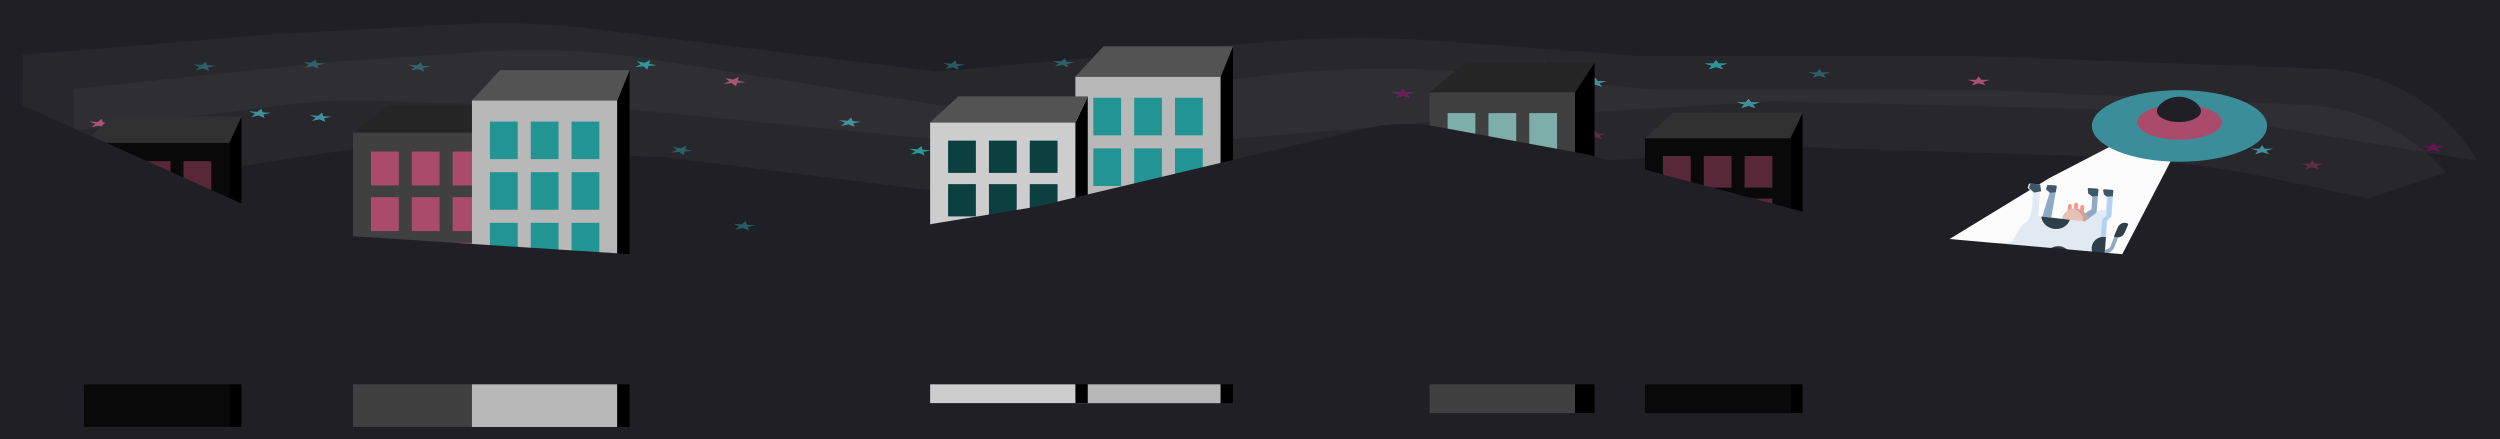 <svg width="1997" height="351" viewBox="0 0 1997 351" fill="none" xmlns="http://www.w3.org/2000/svg">
<g clip-path="url(#clip0)">
<rect width="1997" height="351" fill="#1F1F25"/>
<path d="M1234 50L1236.12 52.764H1242.97L1237.43 54.472L1239.55 57.236L1234 55.528L1228.46 57.236L1230.58 54.472L1225.03 52.764H1231.89L1234 50Z" fill="#3B8D99"/>
<path d="M1274.08 62L1276.2 64.764H1283.05L1277.51 66.472L1279.63 69.236L1274.08 67.528L1268.54 69.236L1270.66 66.472L1265.11 64.764H1271.97L1274.08 62Z" fill="#3B8D99"/>
<path d="M1370.74 48L1372.86 50.764H1379.71L1374.17 52.472L1376.29 55.236L1370.74 53.528L1365.2 55.236L1367.32 52.472L1361.77 50.764H1368.63L1370.74 48Z" fill="#239494"/>
<path d="M1120.84 71L1122.96 73.764H1129.81L1124.27 75.472L1126.38 78.236L1120.84 76.528L1115.3 78.236L1117.41 75.472L1111.87 73.764H1118.72L1120.84 71Z" fill="#265B63"/>
<path d="M1193.92 89L1196.04 91.764H1202.89L1197.35 93.472L1199.47 96.236L1193.92 94.528L1188.38 96.236L1190.5 93.472L1184.96 91.764H1191.81L1193.92 89Z" fill="#265B63"/>
<path d="M1453.26 55L1455.38 57.764H1462.23L1456.68 59.472L1458.8 62.236L1453.26 60.528L1447.72 62.236L1449.83 59.472L1444.29 57.764H1451.14L1453.26 55Z" fill="#265B63"/>
<path d="M1396.68 79L1398.79 81.764H1405.65L1400.1 83.472L1402.22 86.236L1396.68 84.528L1391.13 86.236L1393.25 83.472L1387.71 81.764H1394.56L1396.68 79Z" fill="#3B8D99"/>
<path d="M1234 50L1236.12 52.764H1242.97L1237.43 54.472L1239.55 57.236L1234 55.528L1228.46 57.236L1230.58 54.472L1225.03 52.764H1231.89L1234 50Z" fill="#3B8D99"/>
<path d="M1274.08 62L1276.2 64.764H1283.05L1277.51 66.472L1279.63 69.236L1274.08 67.528L1268.54 69.236L1270.66 66.472L1265.11 64.764H1271.97L1274.08 62Z" fill="#3B8D99"/>
<path d="M1370.74 48L1372.86 50.764H1379.71L1374.17 52.472L1376.29 55.236L1370.74 53.528L1365.2 55.236L1367.32 52.472L1361.77 50.764H1368.63L1370.74 48Z" fill="#239494"/>
<path d="M1120.84 71L1122.96 73.764H1129.81L1124.27 75.472L1126.38 78.236L1120.84 76.528L1115.3 78.236L1117.41 75.472L1111.87 73.764H1118.72L1120.84 71Z" fill="#670852"/>
<path d="M1193.92 89L1196.04 91.764H1202.89L1197.35 93.472L1199.47 96.236L1193.92 94.528L1188.38 96.236L1190.5 93.472L1184.96 91.764H1191.81L1193.92 89Z" fill="#265B63"/>
<path d="M1396.68 79L1398.79 81.764H1405.65L1400.1 83.472L1402.22 86.236L1396.68 84.528L1391.13 86.236L1393.25 83.472L1387.71 81.764H1394.56L1396.68 79Z" fill="#3B8D99"/>
<path d="M1806.9 116L1809.01 118.764H1815.86L1810.32 120.472L1812.44 123.236L1806.9 121.528L1801.35 123.236L1803.47 120.472L1797.93 118.764H1804.78L1806.9 116Z" fill="#3B8D99"/>
<path d="M1846.98 128L1849.09 130.764H1855.94L1850.4 132.472L1852.52 135.236L1846.98 133.528L1841.43 135.236L1843.55 132.472L1838.01 130.764H1844.86L1846.98 128Z" fill="#582838"/>
<path d="M1943.64 114L1945.75 116.764H1952.61L1947.06 118.472L1949.18 121.236L1943.64 119.528L1938.09 121.236L1940.21 118.472L1934.67 116.764H1941.52L1943.64 114Z" fill="#670852"/>
<path d="M1693.73 137L1695.85 139.764H1702.7L1697.16 141.472L1699.28 144.236L1693.73 142.528L1688.19 144.236L1690.31 141.472L1684.76 139.764H1691.61L1693.73 137Z" fill="#265B63"/>
<path d="M1969.57 145L1971.69 147.764H1978.54L1973 149.472L1975.11 152.236L1969.57 150.528L1964.03 152.236L1966.14 149.472L1960.6 147.764H1967.45L1969.57 145Z" fill="#3B8D99"/>
<path d="M1580.57 61L1582.69 63.764H1589.54L1583.99 65.472L1586.11 68.236L1580.57 66.528L1575.03 68.236L1577.14 65.472L1571.6 63.764H1578.45L1580.57 61Z" fill="#AA4B6B"/>
<path d="M1274.08 104L1276.2 106.764H1283.05L1277.51 108.472L1279.63 111.236L1274.08 109.528L1268.54 111.236L1270.66 108.472L1265.11 106.764H1271.97L1274.08 104Z" fill="#582838"/>
<path d="M1242.4 140.944L1237.59 138.876L1231.47 140.178L1234.62 137.597L1229.8 135.529L1236.56 136.002L1239.71 133.422L1240.74 136.295L1247.5 136.769L1241.38 138.071L1242.4 140.944Z" fill="#582838"/>
<path d="M1071.71 188.42L1066.9 186.352L1060.77 187.654L1063.92 185.073L1059.11 183.005L1065.87 183.478L1069.02 180.898L1070.05 183.771L1076.81 184.244L1070.68 185.547L1071.71 188.42Z" fill="#3B8D99"/>
<path d="M1154.9 142.77L1150.08 140.701L1143.96 142.003L1147.11 139.423L1142.3 137.354L1149.06 137.828L1152.21 135.247L1153.24 138.121L1160 138.594L1153.87 139.896L1154.9 142.77Z" fill="#265B63"/>
<path d="M598.263 184.145L593.45 182.077L587.325 183.379L590.476 180.798L585.663 178.73L592.423 179.203L595.574 176.623L596.601 179.496L603.361 179.97L597.236 181.272L598.263 184.145Z" fill="#265B63"/>
<path d="M343.216 229.42L338.404 227.352L332.279 228.654L335.429 226.073L330.617 224.005L337.377 224.478L340.528 221.898L341.555 224.771L348.315 225.244L342.189 226.547L343.216 229.42Z" fill="#3B8D99"/>
<path d="M259.946 97.427L255.133 95.359L249.008 96.661L252.159 94.08L247.346 92.012L254.106 92.486L257.257 89.905L258.284 92.778L265.044 93.252L258.919 94.554L259.946 97.427Z" fill="#3B8D99"/>
<path d="M211.438 94.317L206.625 92.249L200.5 93.551L203.651 90.97L198.838 88.902L205.598 89.375L208.749 86.794L209.776 89.668L216.536 90.141L210.411 91.444L211.438 94.317Z" fill="#3B8D99"/>
<path d="M139.815 125.204L135.002 123.136L128.877 124.438L132.028 121.858L127.215 119.789L133.975 120.263L137.126 117.682L138.153 120.555L144.913 121.029L138.788 122.331L139.815 125.204Z" fill="#239494"/>
<path d="M338.928 57.145L334.116 55.077L327.99 56.379L331.141 53.798L326.329 51.73L333.089 52.203L336.239 49.623L337.266 52.496L344.026 52.97L337.901 54.272L338.928 57.145Z" fill="#265B63"/>
<path d="M254.576 54.944L249.763 52.876L243.638 54.178L246.789 51.597L241.976 49.529L248.736 50.002L251.887 47.422L252.914 50.295L259.674 50.769L253.549 52.071L254.576 54.944Z" fill="#265B63"/>
<path d="M83.882 102.42L79.07 100.352L72.945 101.654L76.095 99.073L71.283 97.005L78.043 97.478L81.194 94.898L82.221 97.771L88.981 98.245L82.855 99.547L83.882 102.42Z" fill="#AA4B6B"/>
<path d="M167.07 56.77L162.257 54.701L156.132 56.003L159.283 53.423L154.47 51.354L161.23 51.828L164.381 49.247L165.408 52.12L172.168 52.594L166.043 53.896L167.07 56.77Z" fill="#265B63"/>
<path d="M417.588 92.235L423.763 93.493L428.493 91.391L427.58 94.271L433.756 95.53L427.016 96.051L426.103 98.932L422.85 96.374L416.11 96.895L420.84 94.793L417.588 92.235Z" fill="#582838"/>
<path d="M465.724 88.221L471.9 89.479L476.63 87.377L475.717 90.257L481.893 91.515L475.153 92.037L474.24 94.917L470.987 92.359L464.247 92.881L468.977 90.778L465.724 88.221Z" fill="#3B8D99"/>
<path d="M508.577 48.894L514.753 50.152L519.483 48.05L518.57 50.93L524.745 52.188L518.005 52.71L517.092 55.59L513.84 53.032L507.099 53.554L511.829 51.452L508.577 48.894Z" fill="#239494"/>
<path d="M375.281 141.459L381.457 142.717L386.187 140.615L385.274 143.495L391.45 144.754L384.709 145.275L383.796 148.155L380.544 145.598L373.803 146.119L378.533 144.017L375.281 141.459Z" fill="#265B63"/>
<path d="M456.437 131.458L462.613 132.717L467.343 130.614L466.43 133.494L472.606 134.753L465.866 135.274L464.952 138.155L461.7 135.597L454.96 136.119L459.69 134.016L456.437 131.458Z" fill="#265B63"/>
<path d="M579.354 62.337L585.53 63.595L590.26 61.492L589.346 64.373L595.522 65.631L588.782 66.153L587.869 69.033L584.616 66.475L577.876 66.997L582.606 64.894L579.354 62.337Z" fill="#AA4B6B"/>
<path d="M537.359 117.216L543.535 118.474L548.265 116.372L547.352 119.252L553.528 120.51L546.787 121.032L545.874 123.912L542.622 121.354L535.881 121.876L540.612 119.774L537.359 117.216Z" fill="#265B63"/>
<path d="M858.772 96.427L853.959 94.359L847.834 95.661L850.985 93.08L846.172 91.012L852.932 91.486L856.083 88.905L857.11 91.778L863.87 92.252L857.745 93.554L858.772 96.427Z" fill="#3B8D99"/>
<path d="M810.264 93.317L805.452 91.249L799.326 92.551L802.477 89.97L797.665 87.902L804.425 88.375L807.575 85.794L808.602 88.668L815.362 89.141L809.237 90.444L810.264 93.317Z" fill="#3B8D99"/>
<path d="M738.641 124.204L733.829 122.136L727.703 123.438L730.854 120.858L726.042 118.789L732.801 119.263L735.952 116.682L736.979 119.555L743.739 120.029L737.614 121.331L738.641 124.204Z" fill="#239494"/>
<path d="M937.754 56.145L932.942 54.077L926.817 55.379L929.967 52.798L925.155 50.73L931.915 51.203L935.066 48.623L936.093 51.496L942.853 51.97L936.727 53.272L937.754 56.145Z" fill="#265B63"/>
<path d="M853.402 53.944L848.589 51.876L842.464 53.178L845.615 50.597L840.802 48.529L847.562 49.002L850.713 46.422L851.74 49.295L858.5 49.769L852.375 51.071L853.402 53.944Z" fill="#265B63"/>
<path d="M682.709 101.42L677.896 99.352L671.771 100.654L674.922 98.073L670.109 96.005L676.869 96.478L680.02 93.898L681.047 96.771L687.807 97.245L681.681 98.547L682.709 101.42Z" fill="#3B8D99"/>
<path d="M765.896 55.77L761.083 53.701L754.958 55.003L758.109 52.423L753.296 50.354L760.056 50.828L763.207 48.247L764.234 51.12L770.994 51.594L764.869 52.896L765.896 55.77Z" fill="#265B63"/>
<g opacity="0.05" filter="url(#filter0_d)">
<path d="M59.026 197.387L258.477 166.561C287.029 162.148 315.945 160.538 344.81 161.756L532.026 169.652L760.279 198.247L887.004 209.311C897.702 210.245 908.466 210.126 919.14 208.956L1184.1 179.91L1429.97 161.308L1665.06 168.699C1716.61 170.32 1767.92 176.486 1818.39 187.124L1978.96 220.971C1954.48 166.615 1901.55 130.607 1842.01 127.795L1587.83 115.792L1322.08 115.641L1188.54 102.768C1128.65 96.995 1068.32 97.582 1008.56 104.519L936.332 112.902L774.209 131.719L522.401 91.505C476.537 84.181 429.989 82.093 383.653 85.281L262.571 93.612L59.127 114.927L59.026 197.387Z" fill="#B8B8B8"/>
</g>
<g opacity="0.05" filter="url(#filter1_d)">
<path d="M18.021 153.12L231.986 127.489C254.318 124.813 276.823 123.843 299.303 124.586L501.045 131.25L734.147 153.997L867.476 163.076C875.807 163.644 884.169 163.574 892.489 162.867L1166.95 139.57L1418.03 124.882L1737.23 132.765L1978.68 172.364C1953.31 128.613 1907.26 100.942 1856.71 99.075L1579.23 88.82L1307.84 88.626L1149.57 76.732C1102.92 73.225 1056.05 73.569 1009.45 77.758L913.911 86.345L748.355 101.227L474.628 67.197C438.752 62.737 402.552 61.459 366.451 63.379L225.854 70.855L18.101 87.707L18.021 153.12Z" fill="#B8B8B8"/>
</g>
<rect x="67" y="113.998" width="116.109" height="227.002" fill="#090909"/>
<rect x="81.351" y="199.124" width="22.178" height="26.105" fill="#582838"/>
<rect x="113.966" y="199.124" width="22.178" height="26.105" fill="#582838"/>
<rect x="146.58" y="199.124" width="22.178" height="26.105" fill="#582838"/>
<rect x="81.351" y="234.309" width="22.178" height="26.105" fill="#582838"/>
<rect x="113.966" y="234.309" width="22.178" height="26.105" fill="#582838"/>
<rect x="146.58" y="234.309" width="22.178" height="26.105" fill="#582838"/>
<rect x="81.351" y="128.753" width="22.178" height="26.105" fill="#582838"/>
<rect x="113.966" y="128.753" width="22.178" height="26.105" fill="#582838"/>
<rect x="146.58" y="128.753" width="22.178" height="26.105" fill="#582838"/>
<rect x="81.351" y="163.938" width="22.178" height="26.105" fill="#582838"/>
<rect x="113.966" y="163.938" width="22.178" height="26.105" fill="#582838"/>
<rect x="146.58" y="163.938" width="22.178" height="26.105" fill="#582838"/>
<path d="M183.109 113.998L192.893 93V341H183.109V113.998Z" fill="black"/>
<path d="M89.446 93.001H192.893L183.109 113.999H67L89.446 93.001Z" fill="#313131"/>
<rect x="1314" y="110.32" width="116.109" height="219.68" fill="#090909"/>
<rect x="1328.35" y="192.7" width="22.178" height="25.263" fill="#582838"/>
<rect x="1360.97" y="192.7" width="22.178" height="25.263" fill="#582838"/>
<rect x="1393.58" y="192.7" width="22.178" height="25.263" fill="#582838"/>
<rect x="1328.35" y="226.751" width="22.178" height="25.263" fill="#582838"/>
<rect x="1360.97" y="226.751" width="22.178" height="25.263" fill="#582838"/>
<rect x="1393.58" y="226.751" width="22.178" height="25.263" fill="#582838"/>
<rect x="1328.35" y="124.6" width="22.178" height="25.263" fill="#582838"/>
<rect x="1360.97" y="124.6" width="22.178" height="25.263" fill="#582838"/>
<rect x="1393.58" y="124.6" width="22.178" height="25.263" fill="#582838"/>
<rect x="1328.35" y="158.65" width="22.178" height="25.263" fill="#582838"/>
<rect x="1360.97" y="158.65" width="22.178" height="25.263" fill="#582838"/>
<rect x="1393.58" y="158.65" width="22.178" height="25.263" fill="#582838"/>
<path d="M1430.11 110.32L1439.89 90V330H1430.11V110.32Z" fill="black"/>
<path d="M1336.45 90.001H1439.89L1430.11 110.321H1314L1336.45 90.001Z" fill="#313131"/>
<g filter="url(#filter2_d)">
<path d="M1490.56 227.682L1637.28 138.09L1760.08 74.53L1667.8 251.786L1581.88 245.281L1490.56 227.682Z" fill="#FCFCFC"/>
</g>
<g filter="url(#filter3_d)">
<path d="M1653.58 158.875C1654.43 158.94 1655.07 159.685 1655.01 160.539L1654.7 164.51C1654.64 165.364 1653.89 166.003 1653.04 165.938C1652.18 165.873 1651.54 165.128 1651.61 164.274L1651.91 160.303C1651.98 159.449 1652.72 158.81 1653.58 158.875Z" fill="#FF968A"/>
<path d="M1663.43 159.625C1664.29 159.69 1664.93 160.435 1664.86 161.289L1664.56 165.26C1664.49 166.114 1663.75 166.753 1662.89 166.688C1662.04 166.623 1661.4 165.878 1661.46 165.024L1661.76 161.053C1661.83 160.199 1662.57 159.56 1663.43 159.625Z" fill="#FF968A"/>
<path d="M1658.57 157.892C1659.42 157.957 1660.06 158.702 1660 159.556L1659.69 163.527C1659.63 164.381 1658.88 165.02 1658.03 164.955C1657.17 164.89 1656.53 164.145 1656.6 163.291L1656.9 159.32C1656.97 158.466 1657.71 157.827 1658.57 157.892Z" fill="#FF968A"/>
<path d="M1690.93 183.837C1691.73 184.14 1692.14 185.035 1691.83 185.836L1688.97 193.432C1687.46 197.425 1682.98 199.446 1678.99 197.939C1678.19 197.636 1677.78 196.741 1678.08 195.939C1678.39 195.138 1679.28 194.734 1680.09 195.037C1682.48 195.94 1685.16 194.728 1686.06 192.334L1688.93 184.739C1689.23 183.938 1690.13 183.534 1690.93 183.837Z" fill="#91AAC4"/>
<path d="M1634.57 146.48L1635.28 144.197C1635.36 143.925 1635.64 143.746 1635.96 143.77L1642.18 144.245C1642.61 144.278 1642.92 144.64 1642.85 145.025L1642.22 148.666L1638.27 171.577L1629.8 174.258L1637.45 149.251C1637.47 149.179 1637.47 149.106 1637.47 149.033C1637.45 148.856 1637.34 148.691 1637.17 148.587L1634.84 147.148C1634.6 147 1634.49 146.732 1634.57 146.48Z" fill="#91AAC4"/>
<path d="M1634.53 147.022L1635.27 144.289C1635.36 143.963 1635.64 143.746 1635.96 143.77L1642.18 144.245C1642.61 144.278 1642.91 144.705 1642.84 145.166L1642.15 149.516L1637.39 150.024C1637.37 149.812 1637.27 149.618 1637.1 149.496L1634.79 147.814C1634.55 147.642 1634.45 147.323 1634.53 147.022Z" fill="#3F5666"/>
<path d="M1670.65 163.025L1671.39 153.362C1671.4 153.198 1671.36 153.037 1671.27 152.906C1671.22 152.838 1671.17 152.78 1671.1 152.729L1668.34 150.718C1668.17 150.598 1668.07 150.414 1668.05 150.213L1667.72 147.04C1667.67 146.595 1668.04 146.217 1668.48 146.251L1675.51 146.787C1675.9 146.817 1676.19 147.161 1676.16 147.555L1674.67 167.196L1668.48 173.603L1657.55 175.311L1666.04 166.103L1670.65 163.025Z" fill="#91AAC4"/>
<path d="M1668.48 146.251L1675.51 146.787C1675.9 146.817 1676.19 147.161 1676.16 147.555L1675.79 152.475L1671.27 152.906C1671.22 152.838 1671.17 152.779 1671.1 152.729L1668.34 150.718C1668.17 150.598 1668.07 150.414 1668.05 150.213L1667.72 147.04C1667.67 146.595 1668.04 146.217 1668.48 146.251Z" fill="#3F5666"/>
<path d="M1658.19 162.78C1652.44 162.34 1647.45 166.16 1647.06 171.311C1646.67 176.462 1651.02 180.994 1656.77 181.433C1662.53 181.872 1667.51 178.052 1667.91 172.901C1668.3 167.75 1663.95 163.219 1658.19 162.78Z" fill="#E8C1B5"/>
<path d="M1663.93 172.598C1663.58 177.14 1659.66 180.645 1654.8 181.109C1655.43 181.27 1656.09 181.381 1656.77 181.432C1662.53 181.872 1667.51 178.052 1667.91 172.901C1668.3 167.75 1663.95 163.218 1658.19 162.779C1657.51 162.727 1656.85 162.737 1656.19 162.799C1660.93 163.996 1664.28 168.055 1663.93 172.598Z" fill="#CCA295"/>
<path d="M1589.83 199.534L1590.15 195.23C1590.35 192.645 1595.29 190.838 1595.29 190.838L1597.52 190.514L1607.13 189.11C1607.13 189.11 1607.15 189.105 1607.18 189.097L1607.18 189.097C1607.65 188.965 1613.86 175.854 1617.56 174.166C1624.38 171.049 1623.76 150.009 1623.76 150.009C1623.76 149.921 1623.73 149.835 1623.7 149.757C1623.66 149.661 1623.6 149.575 1623.52 149.505L1619.96 146.393C1619.75 146.205 1619.67 145.91 1619.76 145.639L1620.57 143.147C1620.67 142.831 1620.98 142.626 1621.32 142.652L1628.08 143.168C1628.45 143.197 1628.76 143.473 1628.82 143.836L1629.46 148.756L1628.28 168.164C1628.33 168.517 1628.63 168.79 1628.99 168.826L1629.72 168.908L1652.83 171.48L1665.06 172.842C1665.27 172.865 1665.48 172.807 1665.65 172.674L1671.04 168.603L1677.04 164.103C1678.04 163.898 1678.04 163.898 1678.04 163.898L1681.05 163.898C1681.49 163.932 1681.88 163.607 1681.92 163.17L1682.65 153.492C1682.66 153.364 1682.64 153.235 1682.59 153.12C1682.54 153.012 1682.47 152.912 1682.38 152.834L1680.63 151.319C1680.49 151.199 1680.39 151.034 1680.36 150.857L1679.88 148.107C1679.79 147.598 1680.21 147.145 1680.73 147.185L1687.34 147.689C1687.78 147.722 1688.11 148.102 1688.08 148.537L1686.53 168.779C1686.51 169.086 1686.31 169.35 1686.02 169.459L1683.54 171.82C1683.24 171.93 1683.04 172.195 1683.02 172.5L1682.11 185.447L1681.39 195.602C1681.17 198.693 1679.89 201.469 1677.91 203.595C1675.31 206.393 1671.52 208.076 1667.37 207.892L1654.04 206.927L1632.28 205.348L1627.49 205.001L1605.86 206.372C1604.47 206.266 1603.18 205.618 1602.28 204.575L1601.23 203.367C1600.32 202.325 1599.03 201.679 1597.65 201.573L1591.17 201.08C1590.37 201.019 1589.77 200.325 1589.83 199.534Z" fill="#E1E9F2"/>
<path d="M1682.54 168.067C1682.52 168.384 1682.32 168.661 1682.03 168.774L1679.58 171.229C1679.29 171.344 1679.09 171.619 1679.07 171.936L1678.12 185.348L1677.37 195.868C1677.14 199.073 1675.87 201.952 1673.92 204.162C1672.42 205.864 1670.51 207.167 1668.38 207.925C1672.17 207.882 1675.61 206.235 1678.01 203.602C1679.96 201.474 1681.22 198.698 1681.44 195.605L1682.16 185.45L1683.07 172.505C1683.1 172.199 1683.3 171.934 1683.58 171.824L1686.03 169.46C1686.31 169.351 1686.51 169.085 1686.54 168.779L1688.08 148.538C1688.11 148.103 1687.79 147.723 1687.35 147.69L1684.11 147.443L1682.54 168.067Z" fill="#B3D2F2"/>
<path d="M1680.86 147.196L1687.35 147.691C1687.79 147.724 1688.11 148.105 1688.08 148.542L1687.76 152.762L1682.68 153.126C1682.63 153.019 1682.56 152.92 1682.47 152.841L1680.75 151.329C1680.61 151.209 1680.52 151.044 1680.49 150.868L1680.02 148.118C1679.93 147.61 1680.35 147.157 1680.86 147.196Z" fill="#3F5666"/>
<path d="M1620.9 145.728L1621.71 143.234C1621.81 142.919 1622.11 142.714 1622.44 142.739L1629.1 143.247C1629.46 143.275 1629.76 143.549 1629.82 143.912L1630.45 148.831L1624.78 149.839C1624.74 149.742 1624.68 149.657 1624.6 149.586L1621.11 146.482C1620.9 146.293 1620.82 145.998 1620.9 145.728Z" fill="#3F5666"/>
<path d="M1633.03 202.797C1633.49 196.726 1638.79 192.18 1644.86 192.643C1650.93 193.106 1655.48 198.403 1655.01 204.474C1654.95 205.338 1654.78 206.171 1654.53 206.964L1633.14 205.413C1633 204.567 1632.96 203.691 1633.03 202.797Z" fill="#2F3F4A"/>
<path d="M1589.27 199.507L1589.59 195.25C1589.79 192.693 1595.91 191.001 1595.91 191.001L1598.68 190.724C1601.06 194.609 1599.08 198.697 1596.91 201.517L1590.98 201.065C1589.98 200.989 1589.21 200.29 1589.27 199.507Z" fill="#E5BEB3"/>
<path d="M1670.82 193.823C1671.21 188.696 1675.68 184.857 1680.81 185.248C1681.27 185.283 1681.72 185.351 1682.16 185.451L1681.44 195.605C1681.22 198.699 1679.96 201.474 1678.01 203.603C1673.6 202.592 1670.47 198.477 1670.82 193.823Z" fill="#2F3F4A"/>
<path d="M1630.67 168.981L1653.39 171.523C1651.93 176.146 1647.01 179.325 1641.45 178.901C1635.57 178.452 1631.01 174.142 1630.67 168.981Z" fill="#2F3F4A"/>
<path d="M1605.22 199.076C1604.36 199.011 1603.62 199.65 1603.55 200.504C1603.49 201.358 1604.13 202.103 1604.98 202.169C1605.84 202.234 1606.58 201.595 1606.65 200.741C1606.71 199.887 1606.07 199.142 1605.22 199.076Z" fill="#2F3F4A"/>
<path d="M1591.08 198.139C1590.74 198.113 1590.44 198.429 1590.4 198.845C1590.37 199.261 1590.62 199.62 1590.96 199.645C1591.3 199.671 1591.6 199.355 1591.64 198.939C1591.67 198.523 1591.42 198.165 1591.08 198.139Z" fill="#582838" fill-opacity="0.39"/>
<path d="M1606.93 205.356C1607.58 206.613 1609.28 209.464 1612.02 211.113C1612.49 211.398 1613.1 211.102 1613.16 210.553C1613.38 208.519 1613.68 204.117 1612.51 201.615C1612.31 201.172 1611.74 201.045 1611.36 201.353C1610.51 202.042 1608.94 203.265 1607.2 204.378C1606.87 204.587 1606.75 205.011 1606.93 205.356Z" fill="#E1E9F2"/>
<path d="M1608.42 205.679C1608.77 206.354 1609.68 207.886 1611.15 208.772C1611.41 208.925 1611.73 208.766 1611.77 208.471C1611.88 207.378 1612.04 205.013 1611.42 203.668C1611.31 203.43 1611 203.362 1610.8 203.527C1610.34 203.897 1609.5 204.555 1608.56 205.153C1608.38 205.265 1608.32 205.493 1608.42 205.679Z" fill="#91AAC4"/>
<path d="M1691.75 177.5L1688.86 184.085C1688.68 184.493 1688.87 184.968 1689.27 185.147C1692.25 186.453 1695.73 185.096 1697.04 182.115L1699.92 175.53C1700.1 175.122 1699.92 174.647 1699.51 174.469C1696.53 173.162 1693.05 174.519 1691.75 177.5Z" fill="#2F3F4A"/>
</g>
<ellipse cx="1740.97" cy="100.604" rx="69.971" ry="28.604" fill="#3B8D99"/>
<g filter="url(#filter4_d)">
<ellipse cx="1740.97" cy="94.003" rx="33.885" ry="14.082" fill="#AA4B6B"/>
</g>
<path d="M1758.13 88.752C1758.13 93.596 1750.25 97.524 1740.53 97.524C1730.81 97.524 1722.93 93.596 1722.93 88.752C1722.93 83.907 1730.81 77.281 1740.53 77.281C1750.25 77.281 1758.13 83.907 1758.13 88.752Z" fill="#1F1F25"/>
<rect x="282" y="105.76" width="116.109" height="235.24" fill="#404040"/>
<rect x="296.351" y="193.975" width="22.178" height="27.053" fill="#AA4B6B"/>
<rect x="328.965" y="193.975" width="22.178" height="27.053" fill="#AA4B6B"/>
<rect x="361.58" y="193.975" width="22.178" height="27.053" fill="#AA4B6B"/>
<rect x="296.351" y="230.437" width="22.178" height="27.053" fill="#AA4B6B"/>
<rect x="328.965" y="230.437" width="22.178" height="27.053" fill="#AA4B6B"/>
<rect x="361.58" y="230.437" width="22.178" height="27.053" fill="#AA4B6B"/>
<rect x="296.351" y="121.05" width="22.178" height="27.053" fill="#AA4B6B"/>
<rect x="328.965" y="121.05" width="22.178" height="27.053" fill="#AA4B6B"/>
<rect x="361.58" y="121.05" width="22.178" height="27.053" fill="#AA4B6B"/>
<rect x="296.351" y="157.512" width="22.178" height="27.053" fill="#AA4B6B"/>
<rect x="328.965" y="157.512" width="22.178" height="27.053" fill="#AA4B6B"/>
<rect x="361.58" y="157.512" width="22.178" height="27.053" fill="#AA4B6B"/>
<path d="M398.109 105.76L413.764 84V341H398.109V105.76Z" fill="black"/>
<path d="M310.375 84H413.764L398.109 105.76H282L310.375 84Z" fill="#252525"/>
<rect x="377" y="80.135" width="116.109" height="260.918" fill="#B8B8B8"/>
<rect x="391.351" y="177.979" width="22.178" height="30.006" fill="#239494"/>
<rect x="423.966" y="177.979" width="22.178" height="30.006" fill="#239494"/>
<rect x="456.58" y="177.979" width="22.178" height="30.006" fill="#239494"/>
<rect x="391.351" y="218.422" width="22.178" height="30.006" fill="#239494"/>
<rect x="423.966" y="218.422" width="22.178" height="30.006" fill="#239494"/>
<rect x="456.58" y="218.422" width="22.178" height="30.006" fill="#239494"/>
<rect x="391.351" y="97.095" width="22.178" height="30.006" fill="#239494"/>
<rect x="423.966" y="97.095" width="22.178" height="30.006" fill="#239494"/>
<rect x="456.58" y="97.095" width="22.178" height="30.006" fill="#239494"/>
<rect x="391.351" y="137.537" width="22.178" height="30.006" fill="#239494"/>
<rect x="423.966" y="137.537" width="22.178" height="30.006" fill="#239494"/>
<rect x="456.58" y="137.537" width="22.178" height="30.006" fill="#239494"/>
<path d="M493.109 80.135L502.893 56V341.053H493.109V80.135Z" fill="black"/>
<path d="M399.446 56.001H502.893L493.109 80.136H377L399.446 56.001Z" fill="#535353"/>
<rect x="859" y="61.135" width="116.109" height="260.918" fill="#B8B8B8"/>
<rect x="873.351" y="158.979" width="22.178" height="30.006" fill="#239494"/>
<rect x="905.966" y="158.979" width="22.178" height="30.006" fill="#239494"/>
<rect x="938.58" y="158.979" width="22.178" height="30.006" fill="#239494"/>
<rect x="873.351" y="199.422" width="22.178" height="30.006" fill="#239494"/>
<rect x="905.966" y="199.422" width="22.178" height="30.006" fill="#239494"/>
<rect x="938.58" y="199.422" width="22.178" height="30.006" fill="#239494"/>
<rect x="873.351" y="78.095" width="22.178" height="30.006" fill="#239494"/>
<rect x="905.966" y="78.095" width="22.178" height="30.006" fill="#239494"/>
<rect x="938.58" y="78.095" width="22.178" height="30.006" fill="#239494"/>
<rect x="873.351" y="118.537" width="22.178" height="30.006" fill="#239494"/>
<rect x="905.966" y="118.537" width="22.178" height="30.006" fill="#239494"/>
<rect x="938.58" y="118.537" width="22.178" height="30.006" fill="#239494"/>
<path d="M975.109 61.135L984.893 37V322.053H975.109V61.135Z" fill="black"/>
<path d="M881.446 37.001H984.893L975.109 61.136H859L881.446 37.001Z" fill="#535353"/>
<rect x="1142" y="73.707" width="116.109" height="256.293" fill="#404040"/>
<rect x="1156.35" y="169.817" width="22.178" height="29.474" fill="#7DAEAA"/>
<rect x="1188.97" y="169.817" width="22.178" height="29.474" fill="#7DAEAA"/>
<rect x="1221.58" y="169.817" width="22.178" height="29.474" fill="#7DAEAA"/>
<rect x="1156.35" y="209.542" width="22.178" height="29.474" fill="#7DAEAA"/>
<rect x="1188.97" y="209.542" width="22.178" height="29.474" fill="#7DAEAA"/>
<rect x="1221.58" y="209.542" width="22.178" height="29.474" fill="#7DAEAA"/>
<rect x="1156.35" y="90.366" width="22.178" height="29.474" fill="#7DAEAA"/>
<rect x="1188.97" y="90.366" width="22.178" height="29.474" fill="#7DAEAA"/>
<rect x="1221.58" y="90.366" width="22.178" height="29.474" fill="#7DAEAA"/>
<rect x="1156.35" y="130.091" width="22.178" height="29.474" fill="#7DAEAA"/>
<rect x="1188.97" y="130.091" width="22.178" height="29.474" fill="#7DAEAA"/>
<rect x="1221.58" y="130.091" width="22.178" height="29.474" fill="#7DAEAA"/>
<path d="M1258.11 73.707L1273.76 50V330H1258.11V73.707Z" fill="black"/>
<path d="M1170.37 50H1273.76L1258.11 73.707H1142L1170.37 50Z" fill="#252525"/>
<rect x="743" y="97.744" width="116.109" height="224.256" fill="#CDCDCD"/>
<rect x="757.351" y="181.84" width="22.178" height="25.79" fill="#0C4040"/>
<rect x="789.966" y="181.84" width="22.178" height="25.79" fill="#0C4040"/>
<rect x="822.58" y="181.84" width="22.178" height="25.79" fill="#0C4040"/>
<rect x="757.351" y="216.6" width="22.178" height="25.79" fill="#0C4040"/>
<rect x="789.966" y="216.6" width="22.178" height="25.79" fill="#0C4040"/>
<rect x="822.58" y="216.6" width="22.178" height="25.79" fill="#0C4040"/>
<rect x="757.351" y="112.321" width="22.178" height="25.79" fill="#0C4040"/>
<rect x="789.966" y="112.32" width="22.178" height="25.79" fill="#0C4040"/>
<rect x="822.58" y="112.32" width="22.178" height="25.79" fill="#0C4040"/>
<rect x="757.351" y="147.08" width="22.178" height="25.79" fill="#0C4040"/>
<rect x="789.966" y="147.08" width="22.178" height="25.79" fill="#0C4040"/>
<rect x="822.58" y="147.08" width="22.178" height="25.79" fill="#0C4040"/>
<path d="M859.109 97.744L868.893 77V322H859.109V97.744Z" fill="black"/>
<path d="M765.446 77.001H868.893L859.109 97.745H743L765.446 77.001Z" fill="#535353"/>
<g filter="url(#filter5_d)">
<path d="M1997 167.296L1787.1 237.345C1759.29 246.626 1729.87 250.094 1700.66 247.532L1523.45 231.99C1511.21 230.916 1499.08 228.79 1487.21 225.634L1267.61 167.296L1148.07 145.258C1128.93 141.731 1109.27 142.23 1090.34 146.726L826.807 209.304L594.462 247.567C578.934 250.124 563.164 250.902 547.459 249.886L284.521 232.871C259.028 231.221 234.036 225.02 210.728 214.561L0 120V351H1997V167.296Z" fill="#1F1F25"/>
</g>
</g>
<defs>
<filter id="filter0_d" x="41.397" y="21.776" width="1955.33" height="199.195" filterUnits="userSpaceOnUse" color-interpolation-filters="sRGB">
<feFlood flood-opacity="0" result="BackgroundImageFix"/>
<feColorMatrix in="SourceAlpha" type="matrix" values="0 0 0 0 0 0 0 0 0 0 0 0 0 0 0 0 0 0 127 0"/>
<feOffset dy="-44.007"/>
<feGaussianBlur stdDeviation="8.801"/>
<feColorMatrix type="matrix" values="0 0 0 0 0 0 0 0 0 0 0 0 0 0 0 0 0 0 0.6 0"/>
<feBlend mode="normal" in2="BackgroundImageFix" result="effect1_dropShadow"/>
<feBlend mode="normal" in="SourceGraphic" in2="effect1_dropShadow" result="shape"/>
</filter>
<filter id="filter1_d" x="0.397" y="0.437" width="1996.02" height="171.927" filterUnits="userSpaceOnUse" color-interpolation-filters="sRGB">
<feFlood flood-opacity="0" result="BackgroundImageFix"/>
<feColorMatrix in="SourceAlpha" type="matrix" values="0 0 0 0 0 0 0 0 0 0 0 0 0 0 0 0 0 0 127 0"/>
<feOffset dy="-44.007"/>
<feGaussianBlur stdDeviation="8.801"/>
<feColorMatrix type="matrix" values="0 0 0 0 0 0 0 0 0 0 0 0 0 0 0 0 0 0 0.6 0"/>
<feBlend mode="normal" in2="BackgroundImageFix" result="effect1_dropShadow"/>
<feBlend mode="normal" in="SourceGraphic" in2="effect1_dropShadow" result="shape"/>
</filter>
<filter id="filter2_d" x="1450.56" y="38.53" width="349.519" height="257.256" filterUnits="userSpaceOnUse" color-interpolation-filters="sRGB">
<feFlood flood-opacity="0" result="BackgroundImageFix"/>
<feColorMatrix in="SourceAlpha" type="matrix" values="0 0 0 0 0 0 0 0 0 0 0 0 0 0 0 0 0 0 127 0"/>
<feOffset dy="4"/>
<feGaussianBlur stdDeviation="20"/>
<feColorMatrix type="matrix" values="0 0 0 0 1 0 0 0 0 1 0 0 0 0 1 0 0 0 0.5 0"/>
<feBlend mode="normal" in2="BackgroundImageFix" result="effect1_dropShadow"/>
<feBlend mode="normal" in="SourceGraphic" in2="effect1_dropShadow" result="shape"/>
</filter>
<filter id="filter3_d" x="1579" y="131.608" width="131.073" height="97.989" filterUnits="userSpaceOnUse" color-interpolation-filters="sRGB">
<feFlood flood-opacity="0" result="BackgroundImageFix"/>
<feColorMatrix in="SourceAlpha" type="matrix" values="0 0 0 0 0 0 0 0 0 0 0 0 0 0 0 0 0 0 127 0"/>
<feOffset dy="4"/>
<feGaussianBlur stdDeviation="2"/>
<feColorMatrix type="matrix" values="0 0 0 0 1 0 0 0 0 1 0 0 0 0 1 0 0 0 0.7 0"/>
<feBlend mode="normal" in2="BackgroundImageFix" result="effect1_dropShadow"/>
<feBlend mode="normal" in="SourceGraphic" in2="effect1_dropShadow" result="shape"/>
</filter>
<filter id="filter4_d" x="1703.56" y="79.921" width="74.811" height="35.205" filterUnits="userSpaceOnUse" color-interpolation-filters="sRGB">
<feFlood flood-opacity="0" result="BackgroundImageFix"/>
<feColorMatrix in="SourceAlpha" type="matrix" values="0 0 0 0 0 0 0 0 0 0 0 0 0 0 0 0 0 0 127 0"/>
<feOffset dy="3.521"/>
<feGaussianBlur stdDeviation="1.76"/>
<feColorMatrix type="matrix" values="0 0 0 0 0.808 0 0 0 0 0.175 0 0 0 0 0.388 0 0 0 1 0"/>
<feBlend mode="normal" in2="BackgroundImageFix" result="effect1_dropShadow"/>
<feBlend mode="normal" in="SourceGraphic" in2="effect1_dropShadow" result="shape"/>
</filter>
<filter id="filter5_d" x="-17.603" y="58.391" width="2032.21" height="292.609" filterUnits="userSpaceOnUse" color-interpolation-filters="sRGB">
<feFlood flood-opacity="0" result="BackgroundImageFix"/>
<feColorMatrix in="SourceAlpha" type="matrix" values="0 0 0 0 0 0 0 0 0 0 0 0 0 0 0 0 0 0 127 0"/>
<feOffset dy="-44.007"/>
<feGaussianBlur stdDeviation="8.801"/>
<feColorMatrix type="matrix" values="0 0 0 0 0 0 0 0 0 0 0 0 0 0 0 0 0 0 0.6 0"/>
<feBlend mode="normal" in2="BackgroundImageFix" result="effect1_dropShadow"/>
<feBlend mode="normal" in="SourceGraphic" in2="effect1_dropShadow" result="shape"/>
</filter>
<clipPath id="clip0">
<rect width="1997" height="351" fill="white"/>
</clipPath>
</defs>
</svg>

